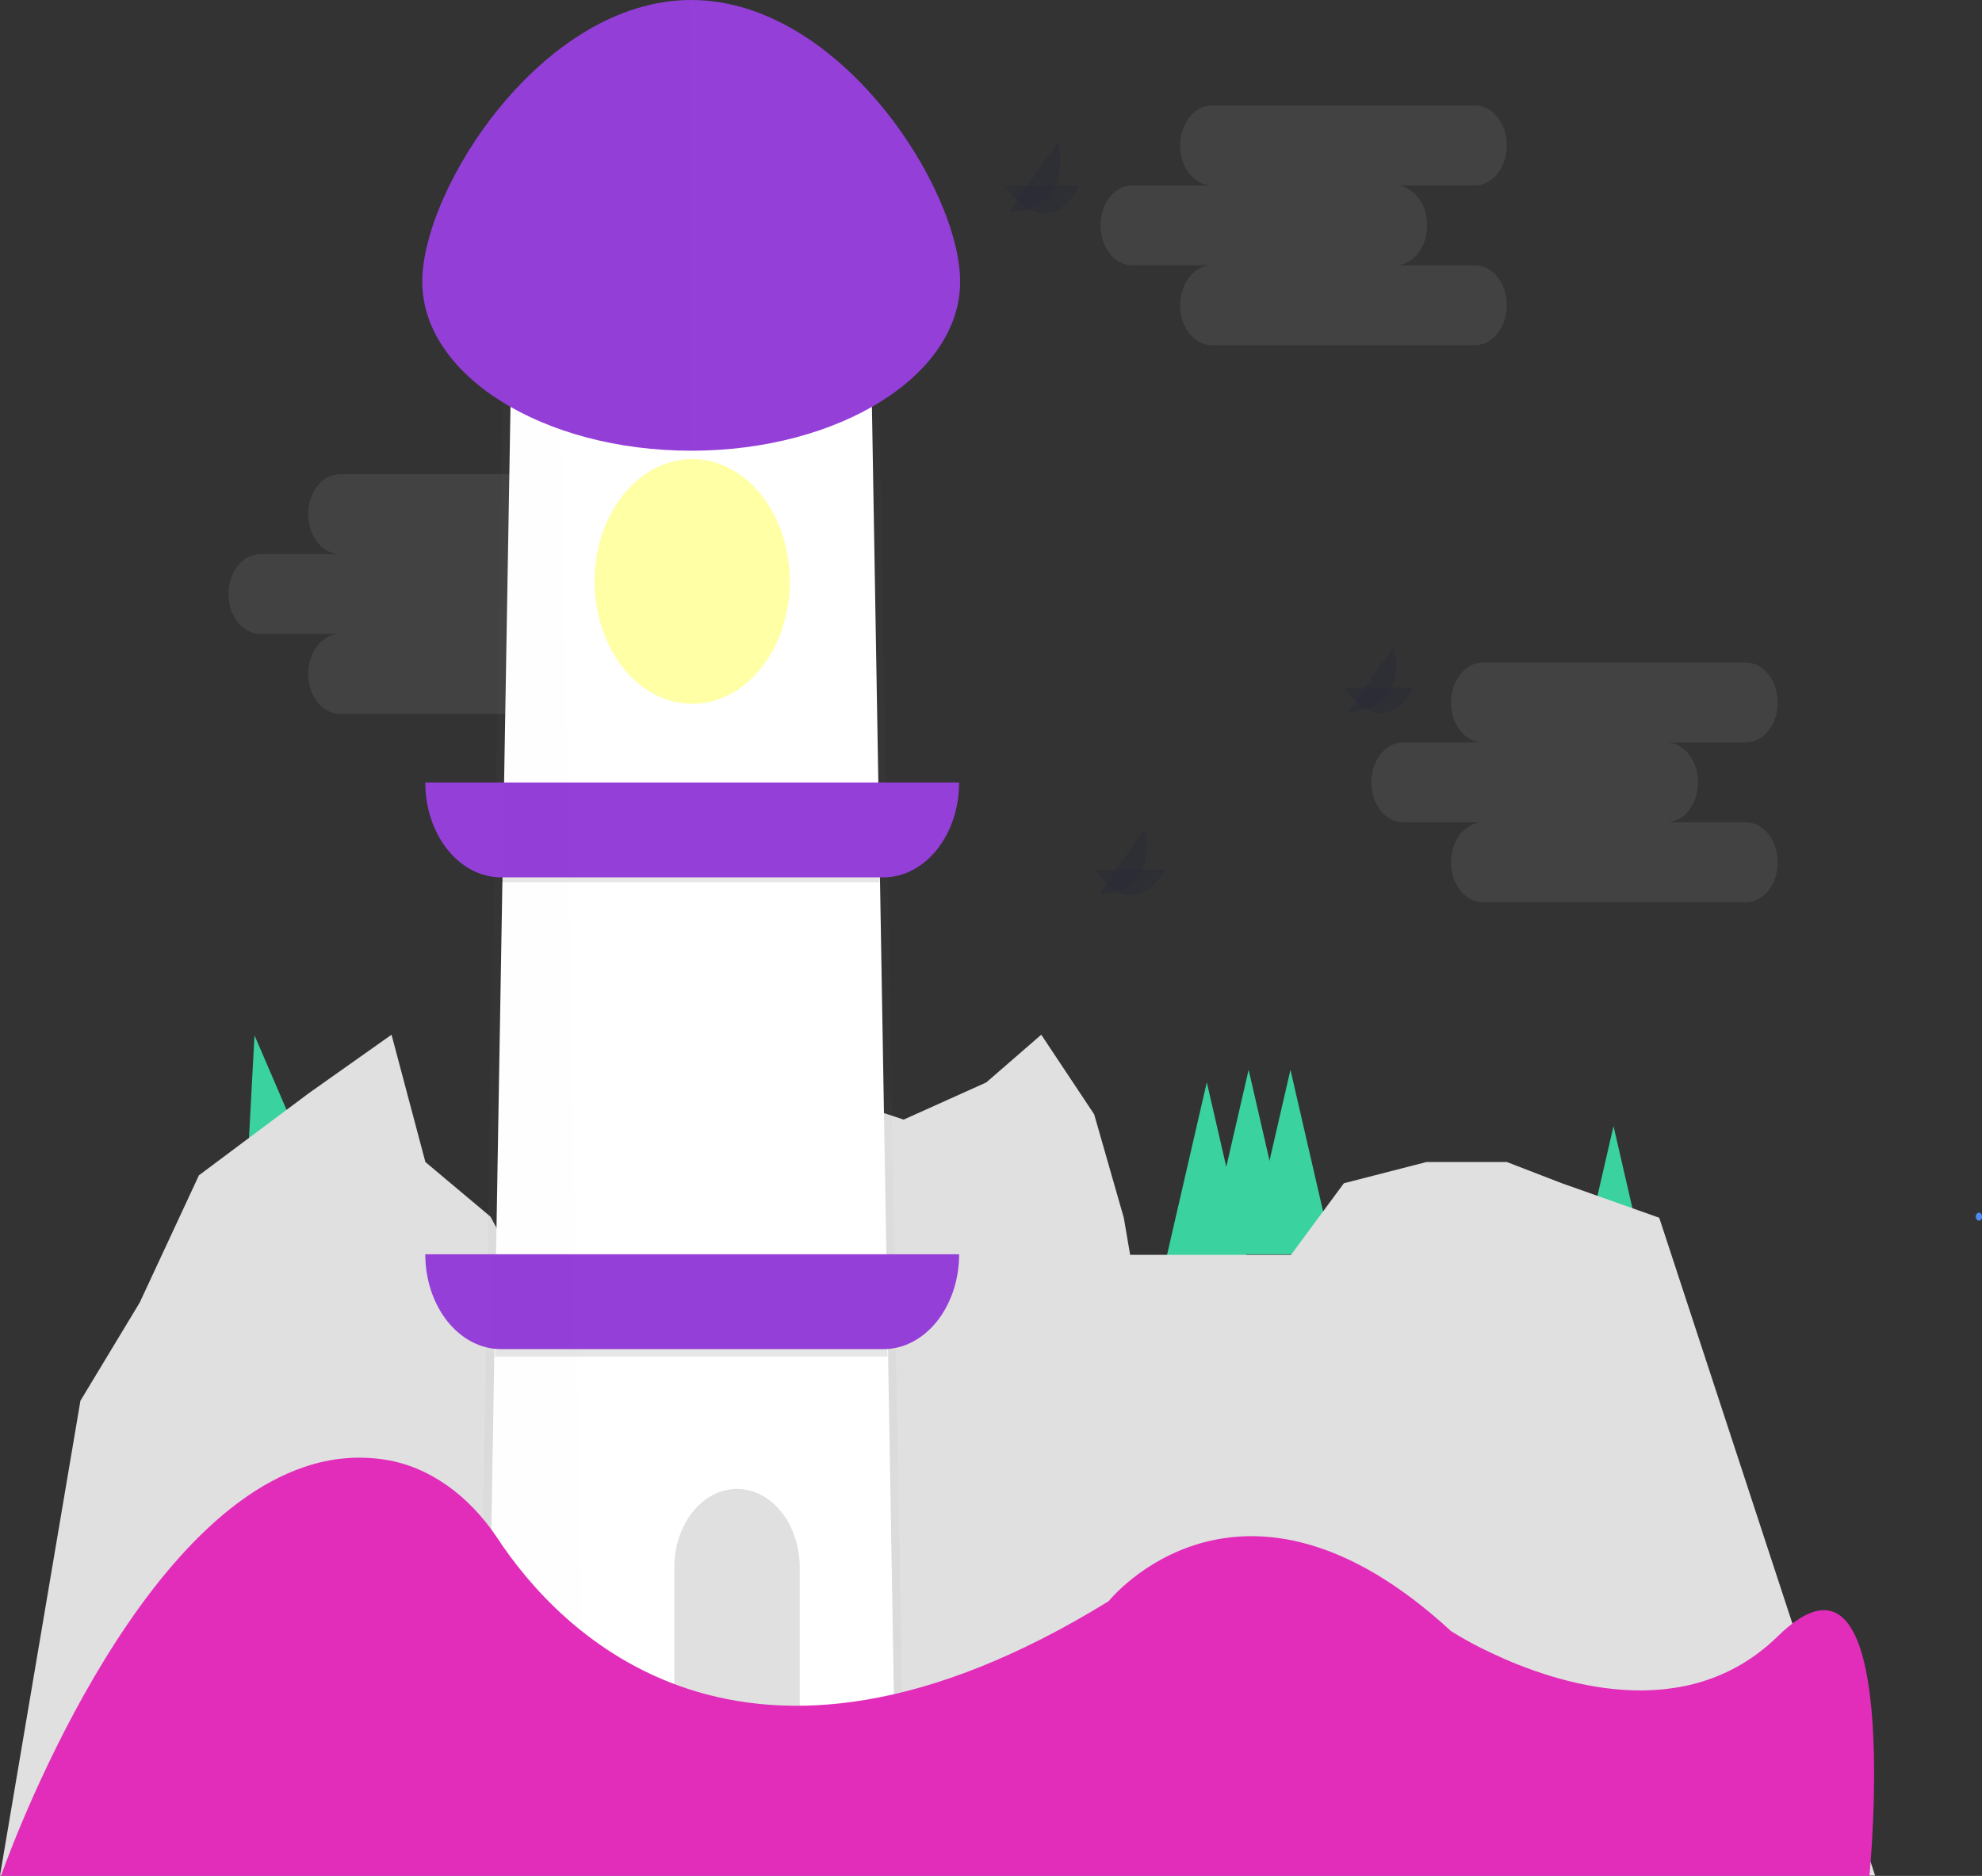 <svg width="671" height="635" viewBox="0 0 671 635" fill="none" xmlns="http://www.w3.org/2000/svg">
<rect x="0" y="0" width="671" height="635" fill="#333333" stroke="none"/>
<g clip-path="url(#clip0)">
<path d="M408.557 366.354L415.75 397.573L422.944 428.792H408.557H394.17L401.363 397.573L408.557 366.354Z" fill="#3AD29F"/>
<path d="M422.722 362.125L429.908 393.344L437.102 424.572H422.722H408.335L415.528 393.344L422.722 362.125Z" fill="#3AD29F"/>
<path d="M436.88 362.125L444.073 393.344L451.267 424.572H436.88H422.493L429.686 393.344L436.88 362.125Z" fill="#3AD29F"/>
<path d="M546.252 381.187L553.445 412.406L560.639 443.634H546.252H531.865L539.058 412.406L546.252 381.187Z" fill="#3AD29F"/>
<path d="M86.158 350.47L98.474 379.068L110.791 407.665L96.74 411.49L82.683 415.324L84.417 382.893L86.158 350.47Z" fill="#3AD29F"/>
<path d="M0 634.883L27.227 474.162L47.288 440.941L67.35 397.842L104.608 370.008L132.551 350.255L144.014 393.353L166.039 411.832L179.839 437.349L201.334 428.37L228.56 400.536L249.339 393.353L278.715 370.008L305.941 378.987L333.884 366.417L352.513 350.255L370.425 377.191L380.456 412.209L382.606 424.779H408.399H437.059L454.971 400.536L482.914 393.353H510.141L528.77 400.536L561.728 412.209L634.81 634.883H0Z" fill="#E0E0E0"/>
<g opacity="0.3">
<path opacity="0.3" d="M204.142 160.523H115.126C109.166 160.523 104.335 166.577 104.335 174.045C104.335 181.513 109.166 187.568 115.126 187.568H204.142C210.102 187.568 214.933 181.513 214.933 174.045C214.933 166.577 210.102 160.523 204.142 160.523Z" fill="#E0E0E0"/>
<path opacity="0.3" d="M177.166 187.568H88.15C82.19 187.568 77.359 193.622 77.359 201.09C77.359 208.558 82.19 214.612 88.15 214.612H177.166C183.126 214.612 187.957 208.558 187.957 201.09C187.957 193.622 183.126 187.568 177.166 187.568Z" fill="#E0E0E0"/>
<path opacity="0.3" d="M204.142 214.612H115.126C109.166 214.612 104.335 220.666 104.335 228.134C104.335 235.602 109.166 241.656 115.126 241.656H204.142C210.102 241.656 214.933 235.602 214.933 228.134C214.933 220.666 210.102 214.612 204.142 214.612Z" fill="#E0E0E0"/>
</g>
<g opacity="0.5">
<path opacity="0.5" d="M305.941 603.736H161.927L170.36 128.783H297.508L305.941 603.736Z" fill="url(#paint0_linear)"/>
</g>
<path d="M303.133 603.736H164.886L172.975 128.783H295.036L303.133 603.736Z" fill="white"/>
<g opacity="0.05">
<path opacity="0.05" d="M197.93 603.736H164.886L172.975 128.783H189.834L197.93 603.736Z" fill="black"/>
</g>
<path d="M143.979 424.572H324.713C324.713 433.09 322.013 441.26 317.207 447.283C312.4 453.306 305.882 456.69 299.084 456.69H169.607C162.81 456.69 156.291 453.306 151.485 447.283C146.679 441.26 143.979 433.09 143.979 424.572Z" fill="#943FD8"/>
<path d="M143.979 264.875H324.713C324.713 273.393 322.013 281.562 317.207 287.585C312.4 293.609 305.882 296.992 299.084 296.992H169.607C162.81 296.992 156.291 293.609 151.485 287.585C146.679 281.562 143.979 273.393 143.979 264.875Z" fill="#943FD8"/>
<path d="M234.342 238.226C252.592 238.226 267.387 219.686 267.387 196.816C267.387 173.945 252.592 155.405 234.342 155.405C216.092 155.405 201.298 173.945 201.298 196.816C201.298 219.686 216.092 238.226 234.342 238.226Z" fill="#FFFFA5"/>
<path opacity="0.1" d="M300.431 456.681H167.58V459.213H300.431V456.681Z" fill="black"/>
<path opacity="0.1" d="M297.737 296.957H169.607V298.645H297.737V296.957Z" fill="black"/>
<path d="M270.762 603.736H228.274V530.63C228.274 523.57 230.512 516.798 234.496 511.806C238.48 506.813 243.883 504.008 249.518 504.008C255.151 504.01 260.554 506.816 264.537 511.808C268.521 516.8 270.76 523.57 270.762 530.63V603.736Z" fill="#E0E0E0"/>
<path d="M632.897 635H0.33C0.33 635 41.169 517.377 103.074 496.565C111.998 493.501 121.316 492.674 130.494 494.131C145.426 496.511 158.932 506.325 168.526 520.861C188.817 551.605 250.958 618.596 375.29 542.042C375.29 542.042 419.799 486.266 491.283 552.179C495.711 554.939 500.256 557.397 504.896 559.542C526.828 569.93 570.699 584.404 601.887 553.867C645.042 511.613 632.897 635 632.897 635Z" fill="#E22CBA"/>
<g opacity="0.3">
<path opacity="0.3" d="M499.336 35.718H410.319C404.36 35.718 399.529 41.772 399.529 49.24C399.529 56.708 404.36 62.762 410.319 62.762H499.336C505.295 62.762 510.126 56.708 510.126 49.24C510.126 41.772 505.295 35.718 499.336 35.718Z" fill="#E0E0E0"/>
<path opacity="0.3" d="M472.36 62.762H383.344C377.384 62.762 372.553 68.816 372.553 76.284C372.553 83.752 377.384 89.806 383.344 89.806H472.36C478.32 89.806 483.151 83.752 483.151 76.284C483.151 68.816 478.32 62.762 472.36 62.762Z" fill="#E0E0E0"/>
<path opacity="0.3" d="M499.336 89.806H410.319C404.36 89.806 399.529 95.86 399.529 103.328C399.529 110.796 404.36 116.85 410.319 116.85H499.336C505.295 116.85 510.126 110.796 510.126 103.328C510.126 95.86 505.295 89.806 499.336 89.806Z" fill="#E0E0E0"/>
</g>
<g opacity="0.3">
<path opacity="0.3" d="M591.047 224.273H502.03C496.071 224.273 491.24 230.327 491.24 237.795C491.24 245.263 496.071 251.317 502.03 251.317H591.047C597.006 251.317 601.837 245.263 601.837 237.795C601.837 230.327 597.006 224.273 591.047 224.273Z" fill="#E0E0E0"/>
<path opacity="0.3" d="M564.071 251.317H475.054C469.095 251.317 464.264 257.371 464.264 264.839C464.264 272.307 469.095 278.361 475.054 278.361H564.071C570.03 278.361 574.861 272.307 574.861 264.839C574.861 257.371 570.03 251.317 564.071 251.317Z" fill="#E0E0E0"/>
<path opacity="0.3" d="M591.047 278.361H502.03C496.071 278.361 491.24 284.415 491.24 291.883C491.24 299.351 496.071 305.406 502.03 305.406H591.047C597.006 305.406 601.837 299.351 601.837 291.883C601.837 284.415 597.006 278.361 591.047 278.361Z" fill="#E0E0E0"/>
</g>
<g opacity="0.3">
<path opacity="0.3" d="M454.864 232.731H478.465C478.465 232.731 469.573 252.448 454.864 232.731Z" fill="#030B44"/>
<path opacity="0.3" d="M456.289 241.117L471.766 218.787C471.766 218.787 477.813 240.13 456.289 241.117Z" fill="#030B44"/>
</g>
<g opacity="0.3">
<path opacity="0.3" d="M370.569 294.424H394.17C394.17 294.424 385.278 314.142 370.569 294.424Z" fill="#030B44"/>
<path opacity="0.3" d="M371.994 302.811L387.463 280.48C387.463 280.48 393.518 301.823 371.994 302.811Z" fill="#030B44"/>
</g>
<g opacity="0.3">
<path opacity="0.3" d="M340.039 62.861H365.353C365.353 62.861 355.816 84.051 340.039 62.861Z" fill="#030B44"/>
<path opacity="0.3" d="M341.565 71.866L358.166 47.902C358.166 47.902 364.658 70.798 341.565 71.866Z" fill="#030B44"/>
</g>
<g opacity="0.05">
<path opacity="0.05" d="M166.039 456.555C166.756 456.636 167.508 456.681 168.253 456.681H194.047L193.502 424.572H166.605L166.039 456.555Z" fill="black"/>
</g>
<g opacity="0.05">
<path opacity="0.05" d="M192.155 264.848H170.661L170.109 296.956H192.7L192.155 264.848Z" fill="black"/>
</g>
<path d="M669.961 413.178C670.246 413.178 670.52 413.036 670.721 412.784C670.923 412.531 671.036 412.189 671.036 411.831C671.036 411.474 670.923 411.132 670.721 410.879C670.52 410.627 670.246 410.485 669.961 410.485C669.676 410.485 669.403 410.627 669.201 410.879C669 411.132 668.886 411.474 668.886 411.831C668.886 412.189 669 412.531 669.201 412.784C669.403 413.036 669.676 413.178 669.961 413.178Z" fill="#4D8AF0"/>
<path d="M325.05 95.364C325.05 126.961 284.289 152.568 234.006 152.568C183.722 152.568 142.961 126.961 142.961 95.364C142.961 63.768 183.722 0 234.006 0C284.289 0 325.05 63.777 325.05 95.364Z" fill="#943FD8"/>
<g opacity="0.05">
<path opacity="0.05" d="M142.431 95.364C142.431 126.961 183.192 152.568 233.475 152.568V0C183.192 0 142.431 63.777 142.431 95.364Z" fill="black"/>
</g>
</g>
<defs>
<linearGradient id="paint0_linear" x1="233.934" y1="603.736" x2="233.934" y2="128.783" gradientUnits="userSpaceOnUse">
<stop stop-color="#808080" stop-opacity="0.25"/>
<stop offset="0.54" stop-color="#808080" stop-opacity="0.12"/>
<stop offset="1" stop-color="#808080" stop-opacity="0.1"/>
</linearGradient>
<clipPath id="clip0">
<rect width="671" height="635" fill="white"/>
</clipPath>
</defs>
</svg>
